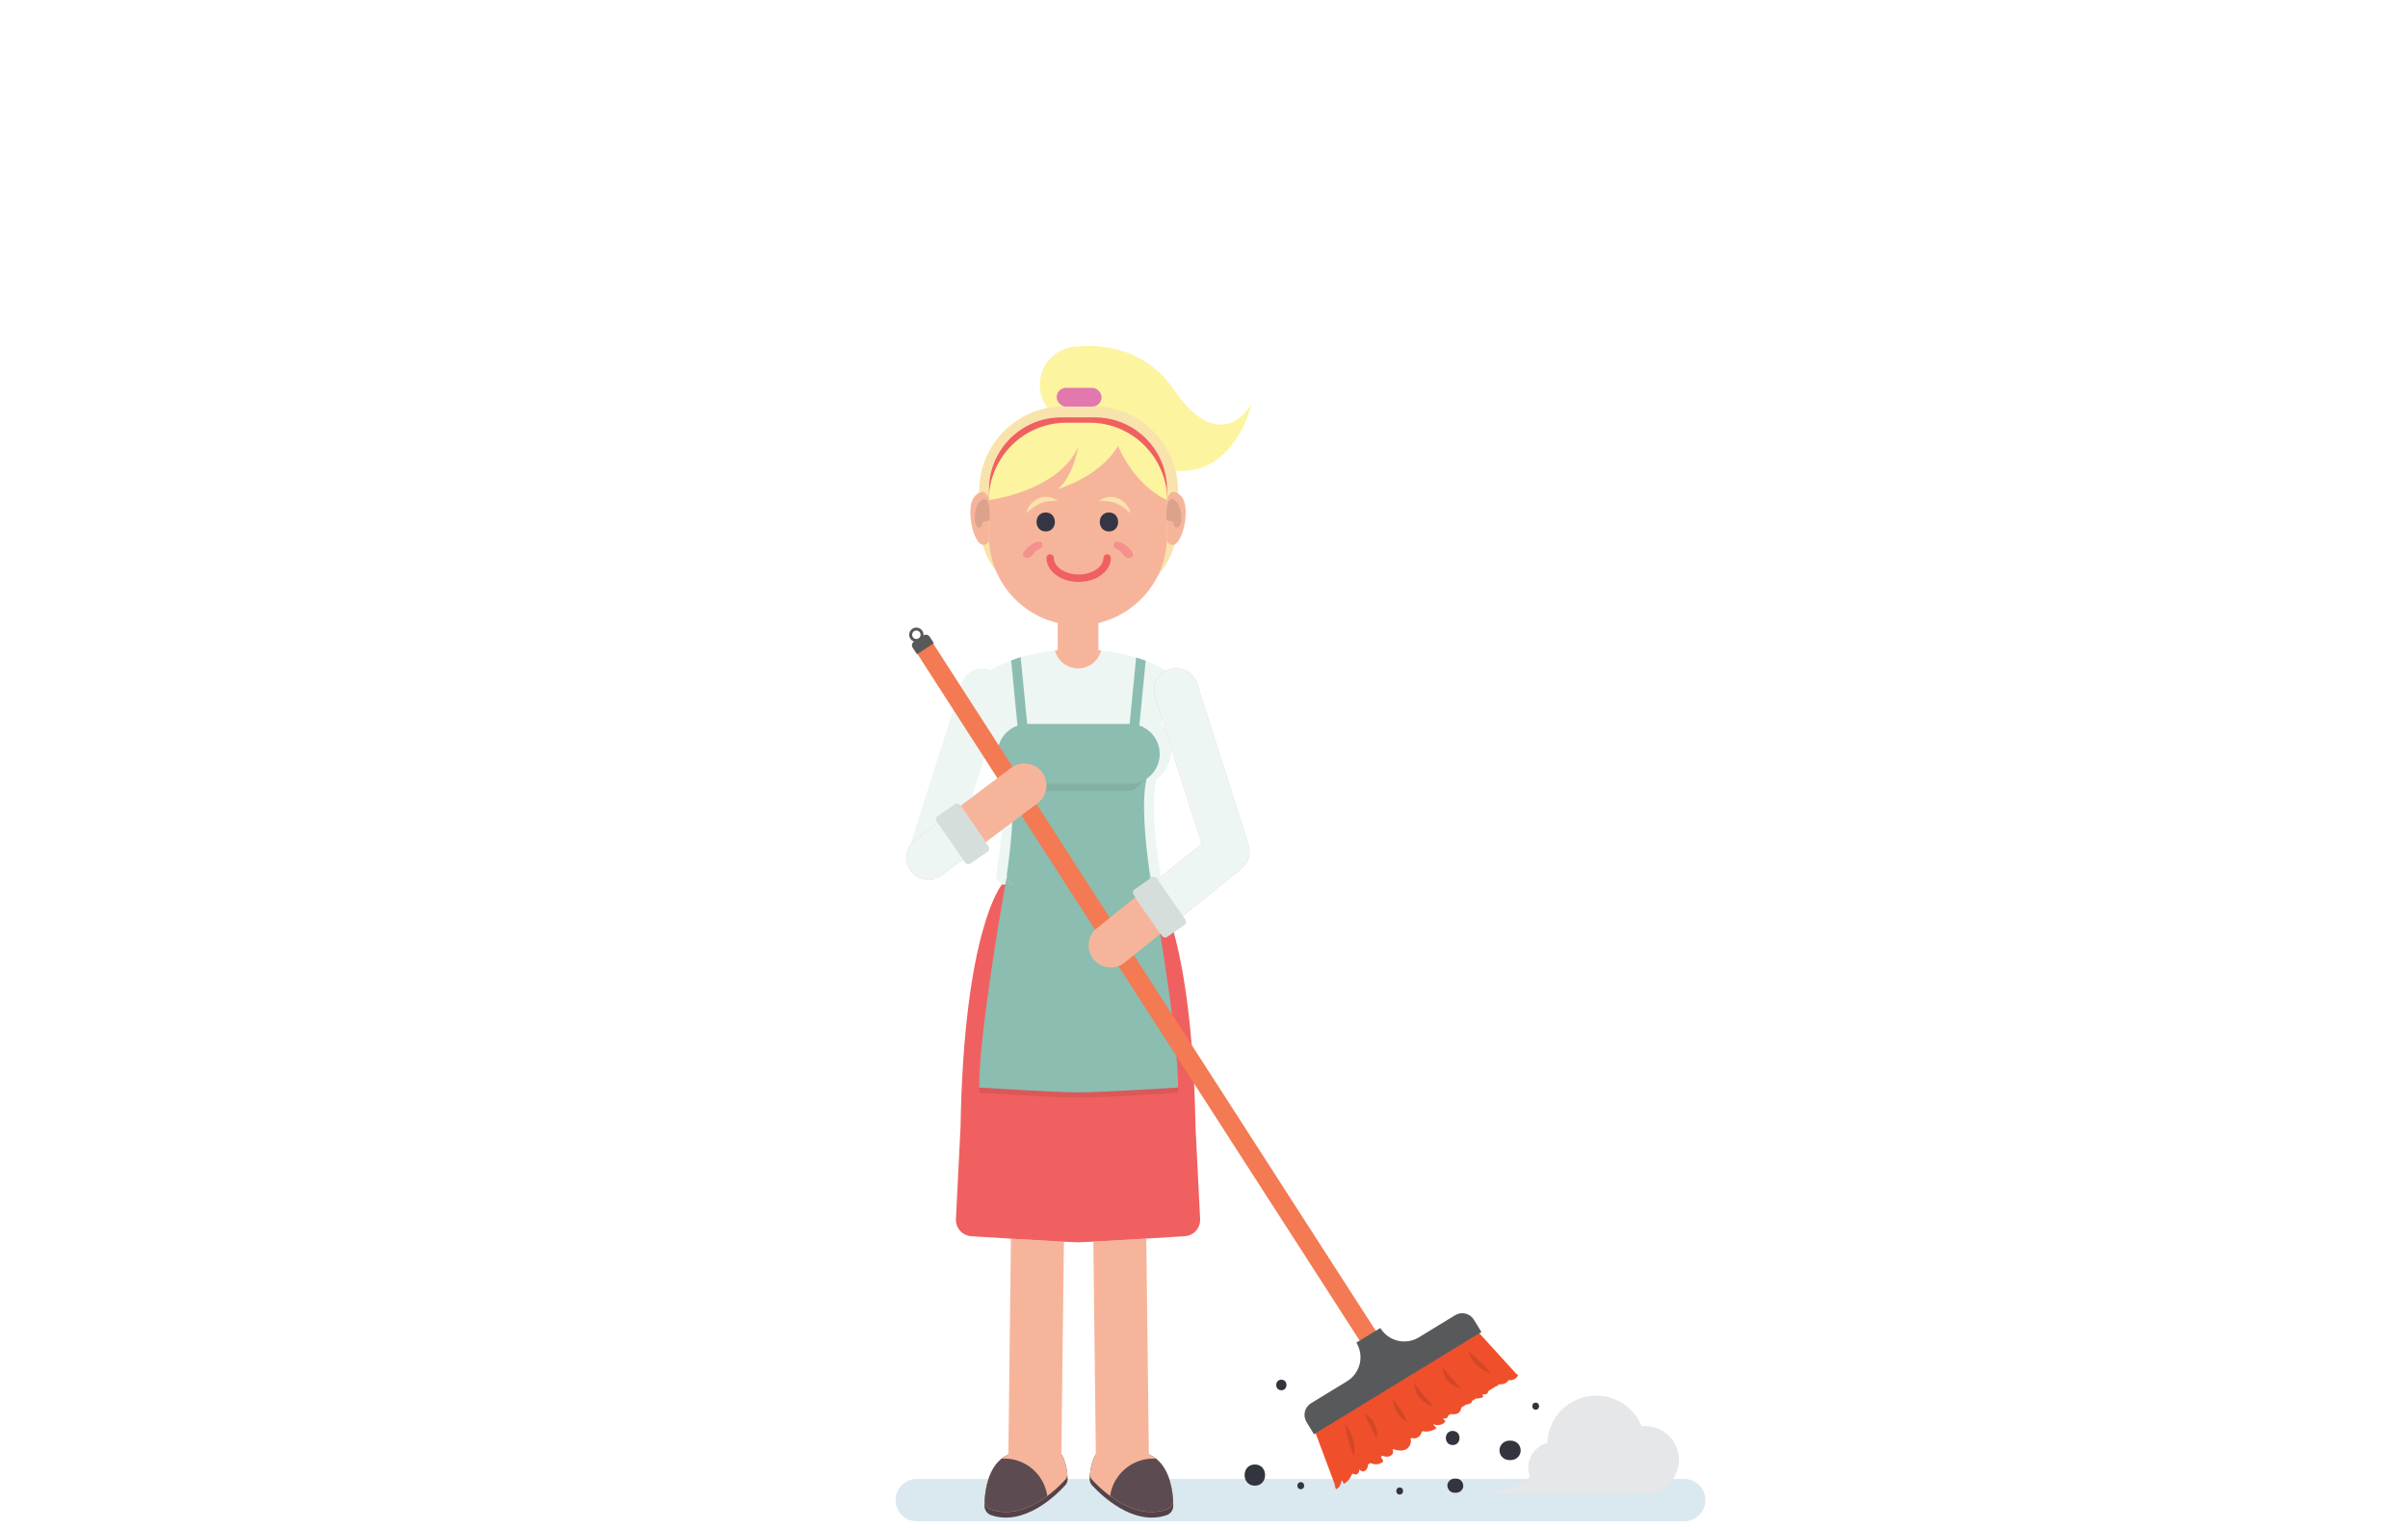 <?xml version="1.0" encoding="UTF-8"?><svg id="Layer_2" xmlns="http://www.w3.org/2000/svg" viewBox="0 0 1916.24 1217.33"><defs><style>.cls-1{fill:#f9e3ac;}.cls-2{fill:#f06060;}.cls-3{fill:#e6e7e8;}.cls-4{fill:#f6b59b;}.cls-5{fill:#f4918d;}.cls-6{fill:#f37a52;}.cls-7{fill:#ef502b;}.cls-8{fill:#edf6f2;}.cls-9{fill:#fcf49f;}.cls-10{fill:#32353d;}.cls-11{fill:#8cbdb1;}.cls-12{fill:#d34726;}.cls-13{fill:#dca28c;}.cls-14{fill:#dc5858;}.cls-15{fill:#dae9ef;}.cls-16{fill:#e278ae;}.cls-17{fill:#d5deda;}.cls-18{fill:#5c4c52;}.cls-19{fill:#343643;}.cls-20{fill:#58595b;}.cls-21{fill:#534349;}.cls-22{fill:#82b0a5;}</style></defs><path class="cls-15" d="M1340.28,1210.3H729.52c-9.32,0-16.87-7.55-16.87-16.87h0c0-9.32,7.55-16.87,16.87-16.87h610.75c9.32,0,16.87,7.55,16.87,16.87h0c0,9.32-7.55,16.87-16.87,16.87Z"/><g><path class="cls-9" d="M934.12,309.93c-28.25-41.47-76.08-34.32-76.08-34.32-16.87,0-30.55,13.68-30.55,30.55s13.68,30.55,30.55,30.55c1.65,0,3.26-.13,4.84-.38,109.16,94.29,133.06-15.15,133.06-15.15-10.54,17.92-33.56,30.22-61.81-11.25Z"/><path class="cls-1" d="M846.5,323.29h23.69c37.13,0,67.27,30.14,67.27,67.27v23.69c0,37.13-30.14,67.27-67.27,67.27h-23.69c-37.13,0-67.27-30.14-67.27-67.27v-23.69c0-37.13,30.14-67.27,67.27-67.27Z"/><path class="cls-2" d="M928.72,389.44v11.7c0-31.68-25.68-57.37-57.37-57.37h-26.96c-31.67,0-57.35,25.68-57.35,57.37v-11.7c0-31.68,25.68-57.37,57.35-57.37h26.96c31.68,0,57.37,25.68,57.37,57.37Z"/><path class="cls-8" d="M919.09,626.59c.52-3.89,1.32-7.41,2.43-10.33h-126.81c1.08,2.84,1.86,6.21,2.39,9.97,2.97,20.97-1.72,53.63-4.31,68.96-.75,4.45,2.68,8.49,7.19,8.49h116.28c4.51,0,7.94-4.05,7.19-8.49-2.58-15.25-7.23-47.62-4.36-68.6Z"/><path class="cls-8" d="M925.61,577.96c4.06,5.05,6.49,11.48,6.49,18.48,0,8.17-3.32,15.59-8.67,20.94-.08,.07-.17,.15-.25,.24-.06,.06-.11,.11-.18,.17-.03,.03-.06,.06-.07,.08-4.01,3.82-9.42,5.79-14.96,5.76l-100.21-.44c-5.4-.03-10.7-2.01-14.51-5.83-.03-.03-.04-.06-.07-.08-.2-.18-.38-.38-.56-.59-4.99-5.27-8.04-12.41-8.04-20.26,0-6.54,2.11-12.58,5.72-17.47,.14-.21,.31-.44,.48-.65,.28-.38,.59-.75,.9-1.1l-8.52-39.84s6.45-6.33,21.48-11.98c2.32-.87,4.85-1.73,7.59-2.54,7.45-2.22,16.49-4.12,27.26-5.19,5.68-.58,11.82-.9,18.4-.9s12.71,.32,18.39,.9c11.01,1.1,20.24,3.08,27.83,5.4,2.75,.82,5.29,1.7,7.6,2.59,1.43,.55,2.78,1.1,4.06,1.64,11.75,5.09,16.81,10.08,16.81,10.08l-7.93,37.07c-.24,1.15,.06,2.36,.8,3.29h.01c.04,.07,.1,.14,.14,.21Z"/><g><rect class="cls-4" x="841.68" y="492.78" width="32.4" height="26.82"/><path class="cls-4" d="M928.71,395.75v30.87c0,39.12-31.71,70.83-70.83,70.83h0c-39.13,0-70.85-31.72-70.85-70.85v-30.85c0-27.24,22.08-49.31,49.31-49.31h43.06c27.23,0,49.31,22.07,49.31,49.31Z"/><path class="cls-9" d="M787.04,397.84s54.97-6.72,71.14-42.57c0,0-4.49,25.08-16.5,33.74,0,0,32.64-8.79,48.12-34.27,0,0,11.41,30.14,38.92,43.1h0c0-33.99-27.55-61.55-61.55-61.55h-18.58c-33.99,0-61.55,27.55-61.55,61.55h0Z"/><path class="cls-4" d="M787.04,397.84s-2-11.77-10.76-3.66c-10.27,9.5,.74,50.61,10.76,36.4v-32.74Z"/><path class="cls-4" d="M928.71,397.84s2-11.77,10.76-3.66c10.27,9.5-.74,50.61-10.76,36.4v-32.74Z"/><path class="cls-13" d="M928.63,402.71c0-.06,1.49-10.14,7.95-3.16,3.16,3.41,4.92,14.95,2.03,18.94-.88,1.21-2.61,1.74-3.6,.65-.98-1.07-.82-3.11-1.89-4.06-.59-.53-1.39-.56-2.13-.54-.74,.02-1.53,.05-2.17-.38-1.17-.79-.48-9.49-.2-11.46Z"/><path class="cls-13" d="M787.12,402.71c0-.06-1.49-10.14-7.95-3.16-3.16,3.41-4.92,14.95-2.03,18.94,.88,1.21,2.61,1.74,3.6,.65,.98-1.07,.82-3.11,1.89-4.06,.59-.53,1.39-.56,2.13-.54,.74,.02,1.53,.05,2.17-.38,1.17-.79,.48-9.49,.2-11.46Z"/><path class="cls-5" d="M819.06,434.45c1.75-1.75,10.82-6.71,10.55-.73-.11,2.24-2.63,2.97-4.19,3.96-2.16,1.38-3.34,3.87-5.42,5.32-1.69,1.17-4.8,1.5-5.7-.86-1.03-2.71,3.15-6.07,4.77-7.69Z"/><path class="cls-5" d="M896.69,434.45c-1.75-1.75-10.82-6.71-10.55-.73,.11,2.24,2.63,2.97,4.19,3.96,2.16,1.38,3.34,3.87,5.42,5.32,1.69,1.17,4.8,1.5,5.7-.86,1.03-2.71-3.15-6.07-4.77-7.69Z"/><path class="cls-19" d="M832.16,407.7c-9.72,0-9.73,15.1,0,15.1s9.73-15.1,0-15.1Z"/><path class="cls-19" d="M882.5,407.7c9.72,0,9.73,15.1,0,15.1s-9.73-15.1,0-15.1Z"/></g><path class="cls-21" d="M849.59,1176.33c.08,1.94-.6,3.85-1.86,5.25-7.09,7.79-32.72,33.06-59.31,23.71-3.04-1.08-5.04-4.16-5-7.56,.01-.94,.04-1.96,.09-3.06v-.03c.56-11.37,3.85-30.82,19.3-37.69h41.83s3.81,4.97,4.79,16.77c.07,.84,.12,1.7,.16,2.61Z"/><path class="cls-4" d="M802.68,1136.56l-.03,2.35-.21,18.22c-1.96,.91-3.73,2.02-5.32,3.31-.28,.22-.55,.45-.82,.69-9.92,8.7-12.33,23.97-12.79,33.53v.03c.44,2.83,2.29,5.26,4.92,6.19,16.9,5.93,33.38-2.09,44.98-10.75,.84-.62,1.67-1.25,2.46-1.88,5.45-4.34,9.6-8.59,11.86-11.08,.86-.96,1.45-2.14,1.7-3.42-.98-11.81-4.79-16.78-4.79-16.78h-.02l.22-18.04,.03-2.35,1.76-148.72c-10.55-.55-26.66-1.5-42.15-2.43l-1.79,151.15Z"/><path class="cls-18" d="M833.41,1190.1c-11.6,8.66-28.09,16.69-44.98,10.75-2.63-.93-4.48-3.36-4.92-6.19v-.03c.46-9.56,2.87-24.82,12.79-33.53,.27-.24,.53-.46,.82-.69,.67-.04,1.35-.06,2.02-.06,17.46,0,31.89,12.92,34.27,29.73Z"/><path class="cls-21" d="M867.13,1176.33c-.08,1.94,.6,3.84,1.87,5.25,7.13,7.79,32.9,33.06,59.64,23.71,3.05-1.08,5.07-4.16,5.03-7.56-.01-.94-.04-1.96-.09-3.06v-.03c-.56-11.36-3.87-30.82-19.41-37.68h-42.07s-3.83,4.97-4.82,16.77c-.07,.84-.12,1.7-.16,2.61Z"/><path class="cls-4" d="M871.82,1136.56l.03,2.35,.22,18.1c-.38,.53-3.85,5.58-4.78,16.73,.25,1.28,.85,2.46,1.71,3.42,2.28,2.49,6.45,6.73,11.93,11.08,.79,.63,1.63,1.26,2.47,1.88,11.66,8.66,28.24,16.68,45.23,10.75,2.64-.93,4.51-3.36,4.95-6.18v-.03c-.47-9.56-2.88-24.82-12.86-33.52-.27-.24-.54-.46-.82-.69-1.69-1.35-3.56-2.52-5.65-3.45l-.21-18.08-.03-2.35-1.8-151.2c-15.32,.93-31.38,1.87-42.15,2.44l1.76,148.77Z"/><path class="cls-18" d="M883.4,1190.1c11.66,8.66,28.24,16.68,45.23,10.75,2.64-.93,4.51-3.36,4.95-6.18v-.03c-.47-9.56-2.88-24.82-12.86-33.52-.27-.24-.54-.46-.82-.69-.68-.04-1.36-.06-2.04-.06-17.56,0-32.07,12.92-34.46,29.73Z"/><path class="cls-4" d="M876.31,517.45l-.78,2.07c-6.13,16.29-29.17,16.29-35.3,0l-.78-2.07c5.71-.44,11.85-.67,18.43-.67s12.72,.24,18.43,.67Z"/><path class="cls-2" d="M951.37,896.46c-2.72-157.44-32.9-192.77-32.9-192.77h-121.19s-30.18,35.34-32.9,192.77l-3.67,73.33c-.36,7.14,5.09,13.25,12.23,13.69,8.31,.52,19.74,1.22,31.53,1.93,15.49,.94,31.6,1.88,42.15,2.43,5.69,.3,9.78,.48,11.25,.48,1.55,0,6-.2,12.18-.53,10.77-.57,26.83-1.51,42.15-2.44,11.47-.69,22.51-1.37,30.6-1.88,7.14-.44,12.59-6.55,12.23-13.69l-3.67-73.33Z"/><g><path class="cls-14" d="M915.2,699.41h-.2c.64,4.45-2.34,8.49-6.26,8.49h-101.18c-3.48,0-6.22-3.19-6.33-7.02-2.53,14.09-22.37,126.07-22,168.52,0,0,60.83,3.87,79.11,3.87s79.11-3.87,79.11-3.87c.4-45.33-22.26-169.99-22.26-169.99Z"/><path class="cls-11" d="M915.2,695.19h-.2c.64,4.45-2.34,8.49-6.26,8.49h-101.18c-3.48,0-6.22-3.19-6.33-7.02-2.53,14.09-22.37,126.07-22,168.52,0,0,60.83,3.87,79.11,3.87s79.11-3.87,79.11-3.87c.4-45.33-22.26-169.99-22.26-169.99Z"/><path class="cls-11" d="M807.56,703.68h101.18c3.92,0,6.9-4.04,6.26-8.48h0c-2.25-15.26-6.3-47.64-3.8-68.61,.03-.24,.06-.49,.1-.73,.44-3.6,1.11-6.86,2.02-9.6h-110.35c.89,2.68,1.55,5.86,2.01,9.38,.01,.2,.04,.39,.07,.59,2.59,20.97-1.49,53.63-3.75,68.96-.07,.5-.09,.99-.08,1.47,.12,3.83,2.85,7.02,6.33,7.02Z"/></g><path class="cls-22" d="M913.32,616.26c-.91,2.74-9.8,13-14.28,13h-81.45c-4.62,0-13.73-10.32-14.62-13h110.35Z"/><path class="cls-11" d="M818.02,582.02l-7.77,.76-5.61-57.37c2.32-.87,4.85-1.73,7.59-2.54l5.79,59.15Z"/><path class="cls-11" d="M911.71,525.66l-5.59,57.11-7.77-.76,5.76-58.94c2.75,.82,5.29,1.7,7.6,2.59Z"/><path class="cls-11" d="M899.05,623.64h-81.45c-13.17,0-23.84-10.67-23.84-23.84h0c0-13.17,10.67-23.84,23.84-23.84h81.45c13.17,0,23.84,10.67,23.84,23.84h0c0,13.17-10.67,23.84-23.84,23.84Z"/><path class="cls-2" d="M858.36,462.95c-14.13,0-25.63-8.55-25.63-19.05,0-1.63,1.33-2.96,2.96-2.96s2.96,1.33,2.96,2.96c0,7.12,9.02,13.13,19.71,13.13s19.71-6.01,19.71-13.13c0-1.63,1.33-2.96,2.96-2.96s2.96,1.33,2.96,2.96c0,10.5-11.5,19.05-25.63,19.05Z"/><path class="cls-1" d="M816.71,408.28c.4-2.59,1.67-4.96,3.33-7,1.69-2.03,3.92-3.72,6.45-4.75,2.52-1.04,5.35-1.47,8-1.05,1.34,.1,2.6,.58,3.82,1,1.2,.51,2.32,1.2,3.36,1.95-1.34,.14-2.54,0-3.75,.08-1.21,.12-2.36,.05-3.48,.28-2.25,.21-4.35,.82-6.35,1.63-2,.81-3.92,1.91-5.79,3.25-1.87,1.35-3.68,2.88-5.61,4.6Z"/><path class="cls-1" d="M899.65,408.28c-1.92-1.73-3.74-3.26-5.61-4.6-1.86-1.34-3.78-2.44-5.79-3.25-2-.81-4.09-1.42-6.35-1.63-1.12-.23-2.27-.16-3.48-.28-1.21-.08-2.41,.06-3.75-.08,1.04-.75,2.16-1.44,3.36-1.95,1.22-.42,2.49-.91,3.82-1,2.65-.42,5.48,0,8,1.05,2.54,1.03,4.76,2.71,6.45,4.75,1.67,2.05,2.93,4.41,3.33,7Z"/><rect class="cls-16" x="840.86" y="308.53" width="35.75" height="14.95" rx="7.47" ry="7.47"/></g><g><path class="cls-8" d="M741.08,695.11c-1.77,0-3.56-.27-5.34-.83-9.25-2.95-14.35-12.83-11.41-22.08l40.88-128.3c2.95-9.25,12.83-14.36,22.08-11.41,9.25,2.95,14.35,12.83,11.41,22.08l-40.88,128.3c-2.38,7.47-9.29,12.24-16.74,12.24Z"/><path class="cls-3" d="M1309.21,1134.49c-.95,0-1.89,.05-2.82,.15-4.31-10.62-13.23-19.25-25.07-22.75-20.65-6.1-42.34,5.68-48.44,26.33-.96,3.23-1.47,6.49-1.59,9.72-8.7,2.39-15.11,10.33-15.11,19.79,0,2.64,.51,5.15,1.42,7.47l-1.26,.58c-8.75,9.94-30.99,12.1-43.87,12.5h136.74c14.85,0,26.89-12.04,26.89-26.89s-12.04-26.89-26.89-26.89Z"/><g><rect class="cls-6" x="904.92" y="462.29" width="14.99" height="654.13" transform="translate(-282.11 619.97) rotate(-32.79)"/><g><path class="cls-7" d="M1206.51,1092.81l-29.32-32.18c-.12-.13-.32-.16-.47-.07l-129.62,79.15c-.15,.09-.22,.28-.15,.45l15.25,40.84s.02,.09,.02,.13c-.03,1.02,.21,2.12,.83,3.36,.09,.18,.32,.26,.5,.17,2.24-1.18,3.65-3.88,3.9-6.45,.01-.12,.07-.22,.17-.28h0c.18-.11,.43-.04,.52,.15,.37,.71,.74,1.43,1.11,2.14,.1,.19,.34,.26,.52,.15,2.75-1.67,4.87-4.31,5.99-7.31,.03-.08,.08-.14,.15-.19l.76-.46c.13-.08,.3-.06,.42,.04,.75,.6,1.83,.89,2.69,.42,1.27-.69,1.84-2.09,2-3.57l.29-.18c.58,.95,1.79,1.6,2.93,1.42,1.74-.27,3-1.92,3.38-3.64,.11-.51,.16-1.02,.17-1.54,0-.13,.07-.25,.18-.31l1.76-1.08c.11-.07,.25-.07,.36-.01,3.12,1.59,7.31,1.24,9.84-1.24,.12-.12,.14-.3,.06-.45-.58-1.02-1.17-2.05-1.75-3.07-.1-.17-.04-.4,.13-.5l.8-.49c.1-.06,.22-.07,.32-.03,.99,.37,2.01,.64,3.06,.7,1.93,.1,4.03-.68,4.93-2.39,.48-.91,.44-2.07,.01-3-.08-.17-.01-.37,.15-.46l.11-.07c.09-.06,.21-.07,.31-.03,3.24,1.13,6.73,1.6,9.79,.2,3.07-1.4,4.89-5.41,3.88-8.36-.06-.17,0-.35,.15-.45l.45-.28c.09-.05,.2-.07,.3-.04,1.36,.41,2.87,.38,4.19-.16,1.96-.79,3.43-2.65,3.81-4.72,.02-.1,.08-.2,.17-.25l.28-.17c.08-.05,.17-.06,.26-.05,3.69,.66,7.62-.17,10.73-2.27,.19-.13,.21-.4,.06-.56-.77-.82-1.53-1.64-2.3-2.46l.28-.17c.1-.06,.22-.07,.33-.02,2.96,1.23,6.78,.47,8.84-2.03,.11-.13,.11-.32,0-.46-.52-.71-1.04-1.43-1.57-2.14l.35-.22c.99,.33,2.15,.2,2.89-.56,.38-.39,.6-.9,.66-1.43,.01-.12,.08-.22,.18-.28l1.79-1.09c.08-.05,.18-.07,.27-.04,1.92,.43,3.9,.34,5.6-.61,1.54-.86,2.49-2.63,2.64-4.37,.01-.12,.07-.22,.17-.29l3.53-2.16s.1-.05,.15-.05c1.64-.15,3.23-.76,4.49-1.83,.13-.11,.16-.31,.08-.46l-.06-.1c-.09-.17-.03-.39,.13-.49l3.11-1.9c.06-.04,.13-.05,.2-.05,1.91,.05,3.84-.34,5.57-1.16,.21-.1,.27-.36,.14-.55-.23-.33-.45-.65-.68-.98-.12-.18-.07-.42,.11-.53l.22-.13c.08-.05,.18-.06,.28-.04,1.11,.26,2.32,.08,3.18-.68,.55-.49,.89-1.15,1.02-1.87,.02-.1,.08-.2,.17-.25l5.87-3.59s.07-.04,.11-.04c.51-.11,1.01-.24,1.51-.4-.09-.13-.17-.26-.26-.39l1.2-.73c.07-.04,.15-.06,.24-.05,2.7,.35,5.63-.81,7.14-3.1,.08-.12,.23-.19,.37-.16,2.87,.48,5.98-1.15,7.21-3.79,.08-.16,.02-.36-.13-.46-.45-.3-.9-.58-1.37-.84-.03-.02-.06-.04-.09-.07Z"/><path class="cls-7" d="M1069.53,1140.82c5.54,3.79,7.58,13.96,8.5,20.13,.58,3.94,6.83,3.74,6.24-.23-1.32-8.91-4.01-20.08-11.88-25.45-3.31-2.26-6.15,3.31-2.86,5.55h0Z"/><path class="cls-12" d="M1070.05,1132.38c1.67,1.74,2.92,3.73,4,5.8,1.06,2.08,1.9,4.26,2.53,6.5,.63,2.24,1.04,4.54,1.21,6.87,.15,2.33,.1,4.68-.43,7.03-1.03-2.18-1.75-4.33-2.46-6.47-.69-2.14-1.33-4.28-1.92-6.42-.6-2.14-1.16-4.3-1.67-6.49-.49-2.2-.99-4.42-1.24-6.81Z"/><path class="cls-12" d="M1085.87,1124.66c1.84,.77,3.36,2,4.7,3.38,1.32,1.4,2.42,3.01,3.28,4.74,.85,1.73,1.46,3.58,1.76,5.48,.29,1.91,.33,3.86-.19,5.79-1.04-1.7-1.82-3.32-2.63-4.91l-2.31-4.71-2.32-4.7c-.77-1.61-1.58-3.22-2.3-5.07Z"/><path class="cls-12" d="M1108.57,1113.14c1.34,1.36,2.39,2.77,3.41,4.17,1,1.41,1.93,2.82,2.83,4.25,.89,1.43,1.75,2.9,2.56,4.42,.81,1.53,1.6,3.09,2.22,4.91-1.77-.75-3.24-1.86-4.56-3.12-1.31-1.26-2.45-2.69-3.4-4.23-.95-1.54-1.73-3.19-2.28-4.93-.54-1.74-.88-3.55-.78-5.47Z"/><path class="cls-12" d="M1125.75,1100.74c1.37,1.66,2.5,3.27,3.7,4.8,1.18,1.54,2.36,3.02,3.57,4.47,1.22,1.45,2.47,2.87,3.78,4.3,1.3,1.45,2.67,2.85,4.07,4.49-2.15-.26-4.13-1.11-5.94-2.21-1.8-1.12-3.42-2.54-4.78-4.17-1.36-1.63-2.48-3.47-3.26-5.44-.76-1.98-1.25-4.07-1.14-6.23Z"/><path class="cls-12" d="M1148.25,1088.02c1.32,1.51,2.41,2.94,3.55,4.31,1.12,1.37,2.24,2.68,3.39,3.96,1.15,1.28,2.34,2.53,3.58,3.8,1.23,1.28,2.54,2.52,3.89,4-2.01-.05-3.91-.71-5.65-1.63-1.73-.94-3.3-2.19-4.61-3.66-1.32-1.47-2.39-3.16-3.14-4.98-.72-1.83-1.17-3.78-1.01-5.79Z"/><path class="cls-12" d="M1168.84,1075.12c1.73,1.37,3.2,2.79,4.68,4.17l4.32,4.14,4.31,4.15c1.44,1.42,2.92,2.83,4.35,4.51-2.19-.3-4.21-1.11-6.1-2.13-1.88-1.04-3.62-2.33-5.17-3.82-1.55-1.49-2.91-3.17-4.02-5.01-1.09-1.85-1.99-3.83-2.38-6Z"/><path class="cls-20" d="M1098.44,1056.5h0l-19.06,11.64h0c6.43,10.53,3.11,24.27-7.42,30.7l-28.65,17.49c-5.13,3.13-6.75,9.83-3.62,14.96l5.97,9.77,57-34.8,19.06-11.64,57.18-34.92-5.97-9.77c-3.13-5.13-9.83-6.75-14.96-3.62l-28.84,17.61c-10.53,6.43-24.27,3.11-30.7-7.42Z"/></g><g><path class="cls-20" d="M729.2,507.14h9.14c1.92,0,3.48,1.56,3.48,3.48v6.24h-16.09v-6.24c0-1.92,1.56-3.48,3.48-3.48Z" transform="translate(-160.48 482.43) rotate(-33.01)"/><path class="cls-20" d="M732.28,509.81c-2.63,1.68-6.14,.92-7.85-1.71-1.71-2.64-.96-6.18,1.68-7.9,1.22-.84,2.8-1.11,4.29-.8,1.49,.32,2.77,1.2,3.6,2.47,.83,1.28,1.11,2.8,.8,4.29-.32,1.49-1.19,2.77-2.47,3.6l-.05,.03Zm-4.86-7.64l-.03,.02c-1.55,1.01-1.99,3.08-.98,4.63,1,1.54,3.06,1.98,4.61,1l.03-.02c1.55-1.01,1.99-3.08,.98-4.63h0c-1-1.54-3.06-1.98-4.61-1Z"/></g></g><path class="cls-4" d="M738.82,699.79c-5.34,0-10.61-2.43-14.07-7.02-5.83-7.76-4.26-18.78,3.51-24.6l76.35-57.3c7.76-5.83,18.77-4.26,24.6,3.5,5.83,7.76,4.26,18.78-3.5,24.6l-76.35,57.3c-3.16,2.37-6.86,3.52-10.53,3.52Z"/><path class="cls-8" d="M784.33,670.02l-18.08,13.56-16.9,12.68c-3.16,2.38-6.86,3.51-10.53,3.51-5.34,0-10.61-2.42-14.07-7.01-5.82-7.76-4.26-18.78,3.5-24.6l17.98-13.49,18.08-13.56,.31,.45,.52,.74,19.19,27.72Z"/><path class="cls-4" d="M883.93,769.65c-5.14,0-10.24-2.25-13.71-6.57-6.07-7.57-4.87-18.63,2.7-24.7l83.46-67-37.22-116.81c-2.95-9.25,2.16-19.13,11.41-22.08,9.25-2.95,19.13,2.16,22.08,11.41l40.88,128.3c2.21,6.92-.08,14.49-5.74,19.04l-92.86,74.55c-3.24,2.6-7.13,3.87-10.99,3.87Z"/><path class="cls-8" d="M987.78,691.23l-46.58,37.39-17.64,14.17-.48-.67-.18-.25-18.98-27.41-.42-.62,17.66-14.17,35.23-28.28-37.22-116.81c-2.95-9.25,2.16-19.13,11.41-22.08,9.25-2.94,19.12,2.16,22.07,11.41l40.88,128.3c2.21,6.92-.07,14.49-5.74,19.03Z"/><path class="cls-17" d="M785.93,677.53l-13.73,9.49c-1.32,.93-3.16,.59-4.09-.73l-.79-1.18-.89-1.27-.18-.25-18.98-27.41-.86-1.24-.18-.27-.87-1.28c-.93-1.36-.59-3.18,.76-4.09l13.73-9.52c1.31-.91,3.15-.58,4.08,.76l.38,.56,.31,.45,.52,.74,19.19,27.72,.31,.45,.52,.76,1.52,2.19c.93,1.35,.6,3.18-.75,4.1Z"/><path class="cls-17" d="M942.58,735.81l-13.73,9.49c-1.32,.93-3.16,.59-4.09-.73l-.79-1.18-.41-.59-.48-.67-.18-.25-18.98-27.41-.42-.62-.44-.62-.18-.27-.87-1.28c-.93-1.36-.59-3.18,.76-4.09l13.73-9.52c1.31-.91,3.15-.58,4.08,.76l.38,.56,.2,.28,.11,.17,.52,.75,19.19,27.72,.23,.32,.08,.13,.52,.76,1.52,2.19c.93,1.35,.6,3.18-.74,4.1Z"/><path class="cls-10" d="M998.58,1165.07c-10.85,0-10.87,16.87,0,16.87s10.87-16.87,0-16.87Z"/><path class="cls-10" d="M1156.02,1138.37c-7.24,0-7.25,11.25,0,11.25s7.25-11.25,0-11.25Z"/><path class="cls-10" d="M1158.83,1176.32h-1.41c-2.94,0-5.76,2.59-5.62,5.62,.14,3.05,2.47,5.62,5.62,5.62h1.41c2.94,0,5.76-2.59,5.62-5.62-.14-3.05-2.47-5.62-5.62-5.62Z"/><path class="cls-10" d="M1207.87,1148.36c-1.51-1.39-3.37-2.26-5.47-2.26h-1.41c-1.98,0-4.06,.86-5.47,2.26-1.34,1.34-2.35,3.54-2.26,5.47,.09,2,.75,4.07,2.26,5.47,1.51,1.39,3.37,2.26,5.47,2.26h1.41c1.98,0,4.06-.86,5.47-2.26,1.34-1.34,2.35-3.54,2.26-5.47-.09-2-.75-4.07-2.26-5.47Z"/><path class="cls-10" d="M1019.67,1097.6c-5.43,0-5.44,8.43,0,8.43s5.44-8.43,0-8.43Z"/><path class="cls-10" d="M1035.13,1179.13c-3.62,0-3.62,5.62,0,5.62s3.62-5.62,0-5.62Z"/><path class="cls-10" d="M1113.85,1183.35c-3.62,0-3.62,5.62,0,5.62s3.62-5.62,0-5.62Z"/><path class="cls-10" d="M1222.08,1115.87c-3.62,0-3.62,5.62,0,5.62s3.62-5.62,0-5.62Z"/></g></svg>